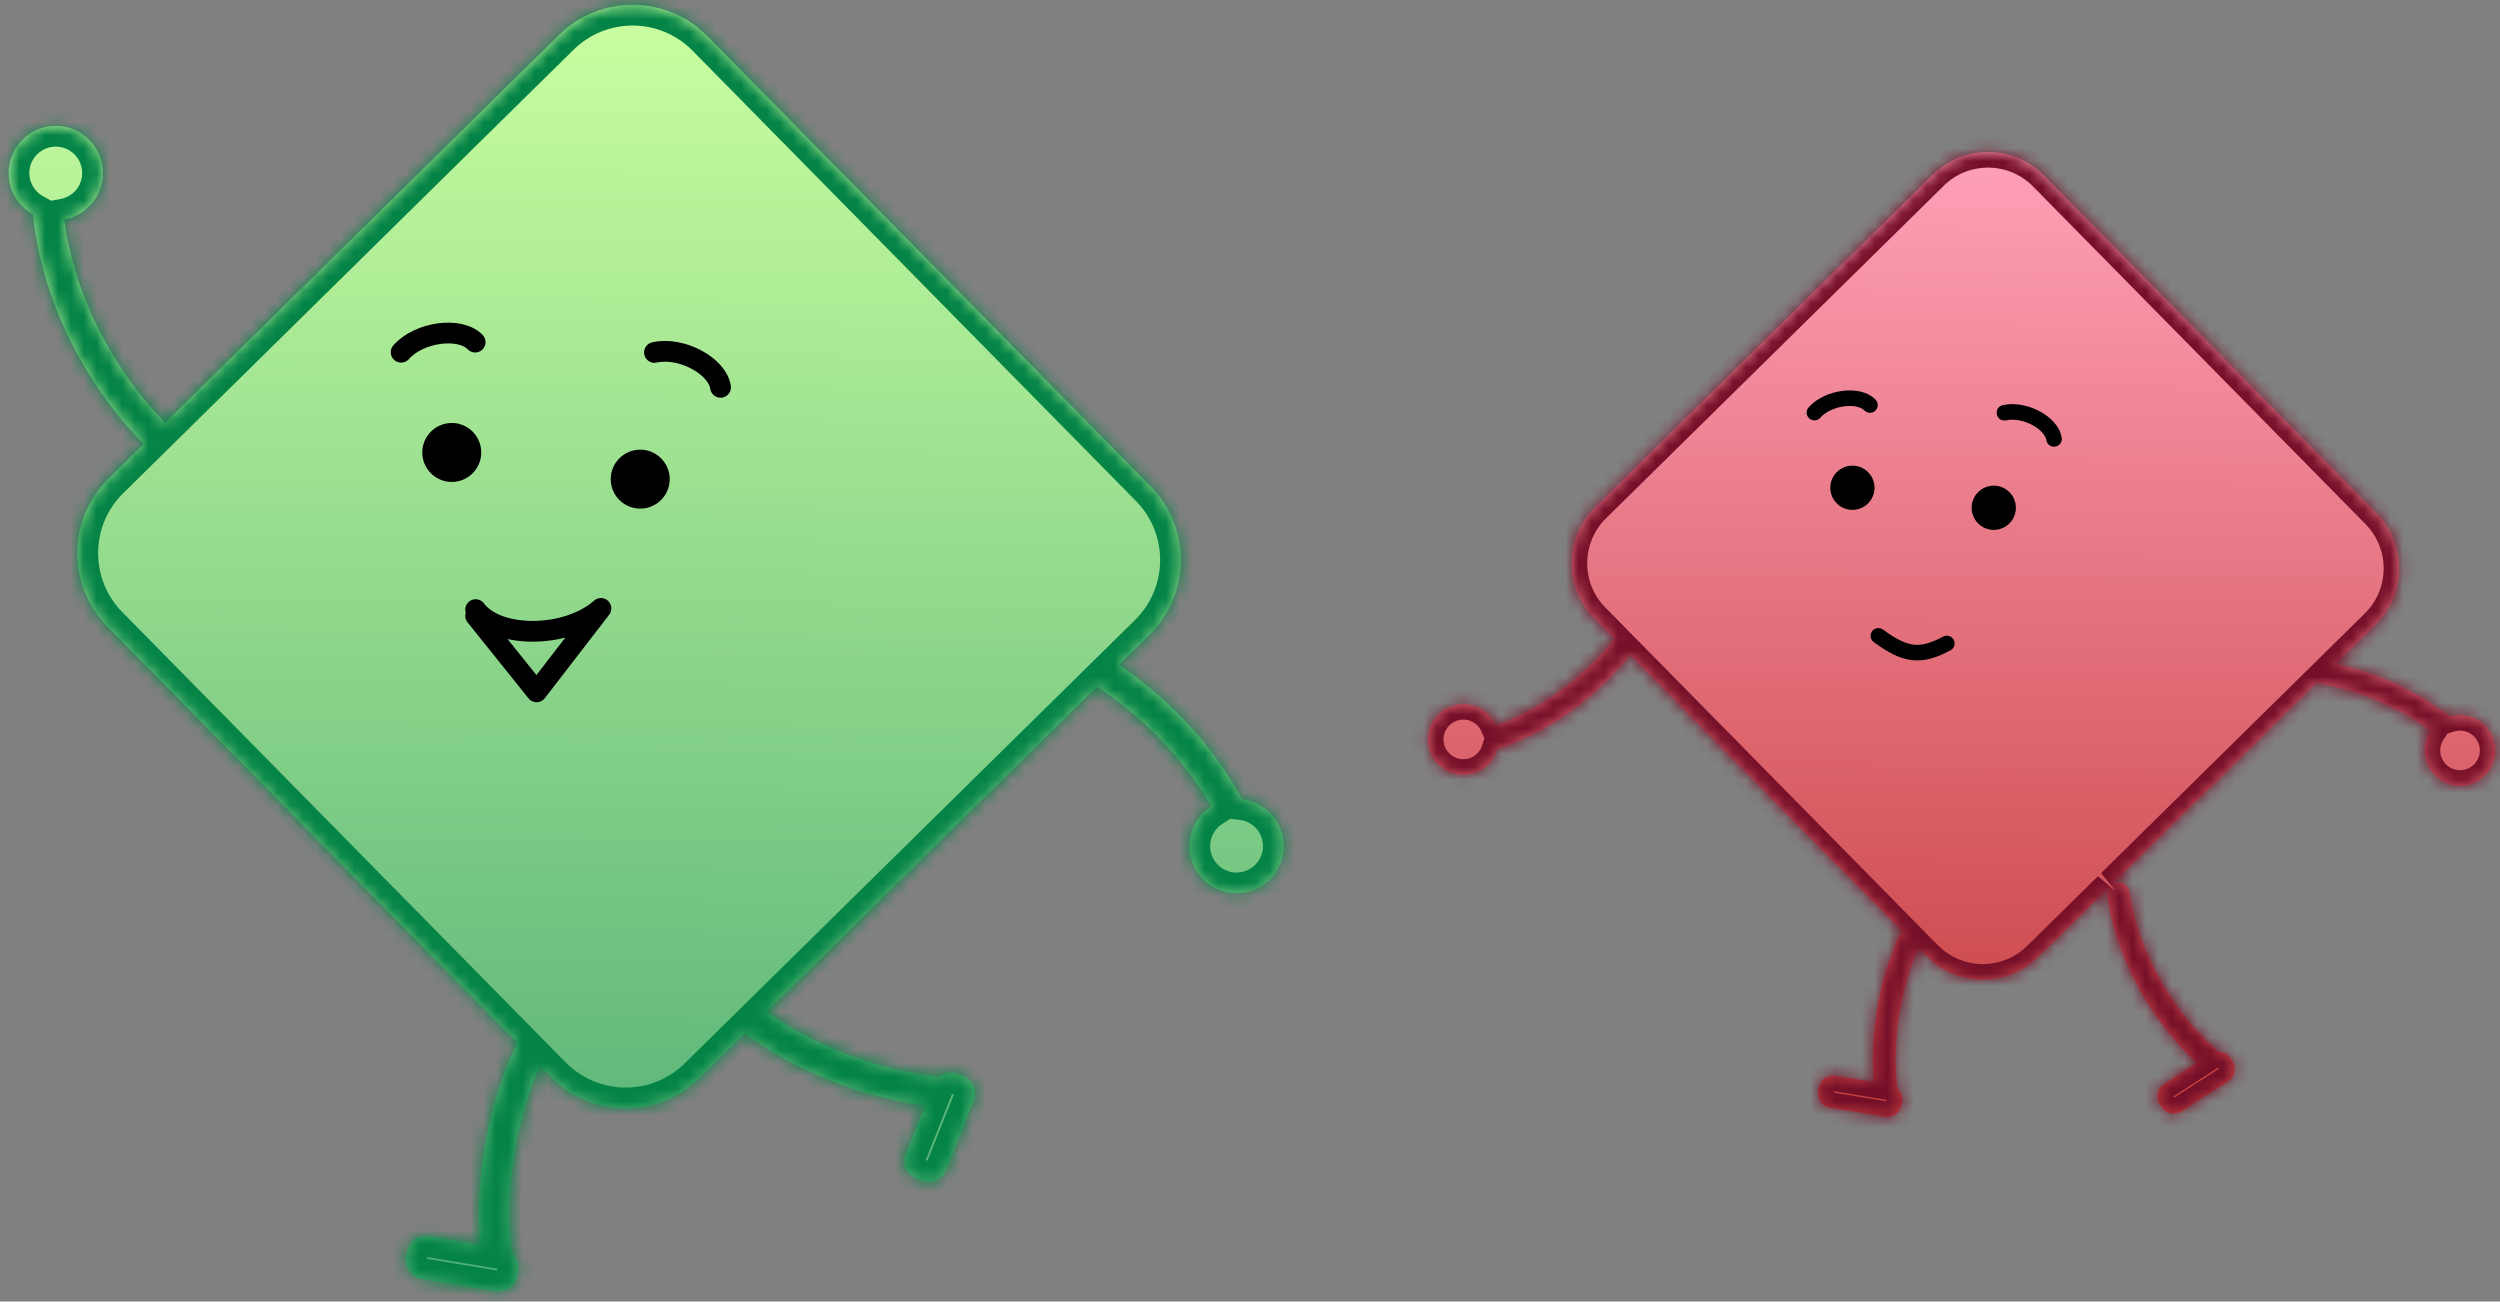 <svg width="194" height="101" viewBox="0 0 194 101" fill="none" xmlns="http://www.w3.org/2000/svg">
<rect x="0" y="0" width="194" height="101" fill="#808080" stroke="none"/>
<mask id="path-1-inside-1_1477_192" fill="white">
<path fill-rule="evenodd" clip-rule="evenodd" d="M43.379 2.712L12.83 32.794C10.144 30.15 5.993 24.481 4.98 17.03C5.571 16.923 6.145 16.669 6.643 16.263C8.208 14.984 8.441 12.679 7.162 11.113C5.884 9.547 3.578 9.315 2.012 10.593C0.447 11.872 0.214 14.177 1.493 15.743C1.796 16.114 2.157 16.41 2.552 16.629C3.469 25.02 8.065 31.402 11.148 34.45L8.432 37.124C5.23 40.277 5.19 45.429 8.343 48.631L40.135 80.918C37.314 86.816 36.939 92.813 37.269 96.598L33.282 95.935C32.478 95.801 31.718 96.344 31.584 97.148L31.516 97.555C31.382 98.359 31.926 99.119 32.73 99.253L38.446 100.204C39.25 100.338 40.01 99.795 40.144 98.991L40.212 98.584C40.3 98.052 40.092 97.539 39.709 97.214C39.301 94.064 39.419 88.392 41.908 82.718L42.755 83.579C45.908 86.781 51.06 86.82 54.262 83.667L57.784 80.2C62.762 83.82 68.192 85.333 71.787 85.792L70.293 89.548C69.992 90.305 70.362 91.163 71.119 91.465L71.502 91.617C72.259 91.918 73.118 91.549 73.419 90.791L75.561 85.407C75.862 84.65 75.493 83.791 74.735 83.49L74.352 83.338C73.851 83.138 73.306 83.233 72.908 83.538C69.803 83.274 64.433 82 59.492 78.518L85.12 53.282C88.153 55.282 91.547 58.324 93.994 62.57C93.486 62.892 93.051 63.344 92.743 63.909C91.777 65.685 92.433 67.907 94.209 68.874C95.984 69.84 98.207 69.184 99.173 67.408C100.14 65.633 99.483 63.41 97.708 62.444C97.287 62.215 96.842 62.077 96.394 62.024C93.827 57.285 90.181 53.871 86.837 51.591L89.209 49.255C92.412 46.102 92.451 40.95 89.298 37.748L54.886 2.801C51.733 -0.401 46.581 -0.441 43.379 2.712Z"/>
</mask>
<path fill-rule="evenodd" clip-rule="evenodd" d="M43.379 2.712L12.83 32.794C10.144 30.15 5.993 24.481 4.98 17.03C5.571 16.923 6.145 16.669 6.643 16.263C8.208 14.984 8.441 12.679 7.162 11.113C5.884 9.547 3.578 9.315 2.012 10.593C0.447 11.872 0.214 14.177 1.493 15.743C1.796 16.114 2.157 16.41 2.552 16.629C3.469 25.02 8.065 31.402 11.148 34.45L8.432 37.124C5.23 40.277 5.19 45.429 8.343 48.631L40.135 80.918C37.314 86.816 36.939 92.813 37.269 96.598L33.282 95.935C32.478 95.801 31.718 96.344 31.584 97.148L31.516 97.555C31.382 98.359 31.926 99.119 32.73 99.253L38.446 100.204C39.25 100.338 40.01 99.795 40.144 98.991L40.212 98.584C40.3 98.052 40.092 97.539 39.709 97.214C39.301 94.064 39.419 88.392 41.908 82.718L42.755 83.579C45.908 86.781 51.06 86.82 54.262 83.667L57.784 80.2C62.762 83.82 68.192 85.333 71.787 85.792L70.293 89.548C69.992 90.305 70.362 91.163 71.119 91.465L71.502 91.617C72.259 91.918 73.118 91.549 73.419 90.791L75.561 85.407C75.862 84.65 75.493 83.791 74.735 83.49L74.352 83.338C73.851 83.138 73.306 83.233 72.908 83.538C69.803 83.274 64.433 82 59.492 78.518L85.12 53.282C88.153 55.282 91.547 58.324 93.994 62.57C93.486 62.892 93.051 63.344 92.743 63.909C91.777 65.685 92.433 67.907 94.209 68.874C95.984 69.84 98.207 69.184 99.173 67.408C100.14 65.633 99.483 63.41 97.708 62.444C97.287 62.215 96.842 62.077 96.394 62.024C93.827 57.285 90.181 53.871 86.837 51.591L89.209 49.255C92.412 46.102 92.451 40.95 89.298 37.748L54.886 2.801C51.733 -0.401 46.581 -0.441 43.379 2.712Z" fill="url(#paint0_linear_1477_192)"/>
<path d="M12.83 32.794L11.7 33.941L12.83 35.054L13.96 33.941L12.83 32.794ZM43.379 2.712L42.249 1.565L43.379 2.712ZM4.98 17.03L4.695 15.445L3.177 15.719L3.385 17.247L4.98 17.03ZM6.643 16.263L7.661 17.51L7.661 17.51L6.643 16.263ZM7.162 11.113L8.409 10.095L8.409 10.095L7.162 11.113ZM2.012 10.593L3.031 11.84L3.031 11.84L2.012 10.593ZM1.493 15.743L2.74 14.724L1.493 15.743ZM2.552 16.629L4.153 16.454L4.062 15.625L3.333 15.221L2.552 16.629ZM11.148 34.45L12.277 35.598L13.44 34.453L12.28 33.306L11.148 34.45ZM8.432 37.124L9.562 38.272L9.562 38.272L8.432 37.124ZM8.343 48.631L7.196 49.761L7.196 49.761L8.343 48.631ZM40.135 80.918L41.588 81.613L42.075 80.593L41.283 79.788L40.135 80.918ZM37.269 96.598L37.004 98.186L39.053 98.527L38.873 96.459L37.269 96.598ZM33.282 95.935L33.018 97.523L33.018 97.523L33.282 95.935ZM31.584 97.148L29.995 96.884L29.995 96.884L31.584 97.148ZM31.516 97.555L33.104 97.819L33.104 97.819L31.516 97.555ZM32.73 99.253L32.465 100.841L32.465 100.841L32.73 99.253ZM38.446 100.204L38.181 101.793L38.182 101.793L38.446 100.204ZM40.144 98.991L41.732 99.255L41.732 99.255L40.144 98.991ZM40.212 98.584L38.623 98.32L38.623 98.32L40.212 98.584ZM39.709 97.214L38.112 97.421L38.192 98.04L38.668 98.443L39.709 97.214ZM41.908 82.718L43.055 81.589L41.388 79.895L40.434 82.072L41.908 82.718ZM42.755 83.579L41.608 84.708L41.608 84.708L42.755 83.579ZM54.262 83.667L53.133 82.52L53.133 82.52L54.262 83.667ZM57.784 80.2L58.731 78.898L57.627 78.095L56.654 79.053L57.784 80.2ZM71.787 85.792L73.283 86.387L74.051 84.457L71.991 84.195L71.787 85.792ZM70.293 89.548L71.789 90.143L71.789 90.143L70.293 89.548ZM71.119 91.465L71.714 89.969L71.714 89.969L71.119 91.465ZM71.502 91.617L70.907 93.113L70.907 93.113L71.502 91.617ZM73.419 90.791L71.923 90.196L71.923 90.196L73.419 90.791ZM75.561 85.407L74.065 84.812L74.065 84.812L75.561 85.407ZM74.735 83.49L74.14 84.986L74.14 84.986L74.735 83.49ZM74.352 83.338L74.947 81.841L74.947 81.841L74.352 83.338ZM72.908 83.538L72.771 85.142L73.392 85.195L73.887 84.816L72.908 83.538ZM59.492 78.518L58.362 77.371L56.988 78.724L58.564 79.834L59.492 78.518ZM85.12 53.282L86.007 51.938L84.919 51.22L83.99 52.135L85.12 53.282ZM93.994 62.57L94.857 63.929L96.159 63.103L95.389 61.766L93.994 62.57ZM92.743 63.909L94.158 64.679L94.158 64.679L92.743 63.909ZM94.209 68.874L93.439 70.288L93.439 70.288L94.209 68.874ZM97.708 62.444L98.478 61.03L98.478 61.03L97.708 62.444ZM96.394 62.024L94.978 62.791L95.375 63.524L96.203 63.623L96.394 62.024ZM86.837 51.591L85.708 50.444L84.312 51.818L85.93 52.921L86.837 51.591ZM89.209 49.255L90.339 50.403L90.339 50.403L89.209 49.255ZM89.298 37.748L88.151 38.878L88.151 38.878L89.298 37.748ZM54.886 2.801L56.033 1.671L56.033 1.671L54.886 2.801ZM13.96 33.941L44.509 3.859L42.249 1.565L11.7 31.647L13.96 33.941ZM3.385 17.247C4.459 25.148 8.84 31.126 11.7 33.941L13.959 31.647C11.448 29.174 7.528 23.814 6.576 16.813L3.385 17.247ZM5.624 15.016C5.343 15.245 5.024 15.386 4.695 15.445L5.266 18.614C6.119 18.461 6.946 18.094 7.661 17.51L5.624 15.016ZM5.915 12.131C6.632 13.008 6.501 14.3 5.624 15.016L7.661 17.51C9.916 15.669 10.251 12.349 8.409 10.095L5.915 12.131ZM3.031 11.84C3.908 11.124 5.199 11.255 5.915 12.131L8.409 10.095C6.568 7.84 3.248 7.505 0.994 9.346L3.031 11.84ZM2.74 14.724C2.024 13.848 2.154 12.556 3.031 11.84L0.994 9.346C-1.26 11.187 -1.595 14.507 0.246 16.761L2.74 14.724ZM3.333 15.221C3.113 15.1 2.912 14.935 2.74 14.724L0.246 16.761C0.681 17.294 1.201 17.721 1.772 18.038L3.333 15.221ZM12.28 33.306C9.375 30.433 5.018 24.374 4.153 16.454L0.952 16.804C1.92 25.666 6.755 32.371 10.015 35.595L12.28 33.306ZM9.562 38.272L12.277 35.598L10.018 33.303L7.302 35.977L9.562 38.272ZM9.491 47.502C6.962 44.933 6.993 40.801 9.562 38.272L7.302 35.977C3.467 39.754 3.419 45.925 7.196 49.761L9.491 47.502ZM41.283 79.788L9.491 47.502L7.196 49.761L38.988 82.048L41.283 79.788ZM38.873 96.459C38.562 92.887 38.919 87.192 41.588 81.613L38.683 80.223C35.709 86.44 35.317 92.739 35.665 96.738L38.873 96.459ZM33.018 97.523L37.004 98.186L37.533 95.01L33.546 94.346L33.018 97.523ZM33.172 97.413C33.16 97.486 33.091 97.535 33.018 97.523L33.546 94.346C31.865 94.067 30.275 95.203 29.995 96.884L33.172 97.413ZM33.104 97.819L33.172 97.413L29.995 96.884L29.928 97.291L33.104 97.819ZM32.994 97.665C33.067 97.677 33.117 97.746 33.104 97.819L29.928 97.291C29.648 98.972 30.784 100.562 32.465 100.841L32.994 97.665ZM38.71 98.616L32.994 97.665L32.465 100.841L38.181 101.793L38.71 98.616ZM38.556 98.726C38.568 98.653 38.637 98.604 38.71 98.616L38.182 101.793C39.863 102.072 41.453 100.936 41.732 99.255L38.556 98.726ZM38.623 98.32L38.556 98.726L41.732 99.255L41.8 98.848L38.623 98.32ZM38.668 98.443C38.651 98.429 38.639 98.411 38.631 98.39C38.622 98.367 38.62 98.341 38.623 98.32L41.8 98.848C41.985 97.734 41.547 96.662 40.749 95.985L38.668 98.443ZM40.434 82.072C37.804 88.068 37.675 94.045 38.112 97.421L41.305 97.008C40.927 94.083 41.035 88.717 43.383 83.365L40.434 82.072ZM43.903 82.449L43.055 81.589L40.761 83.848L41.608 84.708L43.903 82.449ZM53.133 82.52C50.564 85.049 46.432 85.017 43.903 82.449L41.608 84.708C45.385 88.544 51.556 88.592 55.392 84.815L53.133 82.52ZM56.654 79.053L53.133 82.52L55.392 84.815L58.913 81.347L56.654 79.053ZM71.991 84.195C68.601 83.762 63.444 82.325 58.731 78.898L56.837 81.502C62.081 85.315 67.782 86.904 71.584 87.389L71.991 84.195ZM71.789 90.143L73.283 86.387L70.291 85.197L68.797 88.953L71.789 90.143ZM71.714 89.969C71.783 89.996 71.817 90.074 71.789 90.143L68.797 88.953C68.167 90.536 68.94 92.331 70.524 92.961L71.714 89.969ZM72.097 90.121L71.714 89.969L70.524 92.961L70.907 93.113L72.097 90.121ZM71.923 90.196C71.95 90.127 72.028 90.094 72.097 90.121L70.907 93.113C72.49 93.743 74.285 92.97 74.915 91.386L71.923 90.196ZM74.065 84.812L71.923 90.196L74.915 91.386L77.057 86.002L74.065 84.812ZM74.14 84.986C74.071 84.959 74.037 84.881 74.065 84.812L77.057 86.002C77.687 84.418 76.914 82.624 75.33 81.994L74.14 84.986ZM73.757 84.834L74.14 84.986L75.33 81.994L74.947 81.841L73.757 84.834ZM73.887 84.816C73.869 84.829 73.85 84.838 73.828 84.841C73.803 84.845 73.777 84.842 73.757 84.834L74.947 81.841C73.898 81.424 72.758 81.624 71.928 82.26L73.887 84.816ZM58.564 79.834C63.784 83.512 69.443 84.859 72.771 85.142L73.044 81.934C70.164 81.689 65.082 80.487 60.419 77.202L58.564 79.834ZM83.99 52.135L58.362 77.371L60.621 79.665L86.25 54.429L83.99 52.135ZM95.389 61.766C92.788 57.253 89.195 54.041 86.007 51.938L84.234 54.626C87.111 56.524 90.306 59.395 92.599 63.374L95.389 61.766ZM94.158 64.679C94.331 64.36 94.574 64.109 94.857 63.929L93.131 61.211C92.398 61.676 91.771 62.328 91.329 63.14L94.158 64.679ZM94.978 67.459C93.984 66.918 93.617 65.673 94.158 64.679L91.329 63.14C89.938 65.696 90.883 68.897 93.439 70.288L94.978 67.459ZM97.759 66.639C97.218 67.633 95.973 68 94.978 67.459L93.439 70.288C95.996 71.679 99.196 70.734 100.588 68.178L97.759 66.639ZM96.938 63.858C97.933 64.4 98.3 65.644 97.759 66.639L100.588 68.178C101.979 65.621 101.034 62.421 98.478 61.03L96.938 63.858ZM96.203 63.623C96.451 63.652 96.7 63.729 96.938 63.858L98.478 61.03C97.874 60.702 97.232 60.502 96.584 60.425L96.203 63.623ZM85.93 52.921C89.114 55.093 92.56 58.328 94.978 62.791L97.809 61.257C95.093 56.243 91.247 52.65 87.745 50.261L85.93 52.921ZM88.08 48.108L85.708 50.444L87.967 52.738L90.339 50.403L88.08 48.108ZM88.151 38.878C90.68 41.446 90.648 45.579 88.08 48.108L90.339 50.403C94.175 46.626 94.222 40.454 90.445 36.618L88.151 38.878ZM53.739 3.93L88.151 38.878L90.445 36.618L56.033 1.671L53.739 3.93ZM44.509 3.859C47.077 1.33 51.21 1.362 53.739 3.93L56.033 1.671C52.257 -2.165 46.085 -2.212 42.249 1.565L44.509 3.859Z" fill="#038346" mask="url(#path-1-inside-1_1477_192)"/>
<ellipse cx="2.288" cy="2.288" rx="2.288" ry="2.288" transform="matrix(-1 -0.008 -0.008 1 37.363 32.841)" fill="black"/>
<ellipse cx="2.288" cy="2.288" rx="2.288" ry="2.288" transform="matrix(-1 -0.008 -0.008 1 51.988 34.912)" fill="black"/>
<path d="M55.915 30.057C55.667 28.375 52.828 26.875 50.787 27.35" stroke="black" stroke-width="1.61" stroke-linecap="round" stroke-linejoin="round"/>
<path d="M36.872 26.549C35.691 25.325 32.509 25.759 31.126 27.333" stroke="black" stroke-width="1.61" stroke-linecap="round" stroke-linejoin="round"/>
<path d="M36.911 47.306C38.617 49.591 44.001 49.539 46.634 47.213L41.639 53.687L36.911 47.789" stroke="black" stroke-width="1.61" stroke-linecap="round" stroke-linejoin="round"/>
<mask id="path-8-inside-2_1477_192" fill="white">
<path fill-rule="evenodd" clip-rule="evenodd" d="M149.989 13.551L123.779 39.36C121.378 41.725 121.348 45.589 123.713 47.99L125.255 49.557C123.433 51.868 120.348 54.744 116.085 56.316C115.911 55.901 115.632 55.523 115.254 55.224C114.063 54.285 112.337 54.489 111.399 55.68C110.46 56.87 110.664 58.596 111.854 59.535C113.045 60.474 114.771 60.27 115.709 59.079C115.932 58.797 116.09 58.484 116.186 58.159C120.958 56.54 124.42 53.421 126.506 50.828L147.557 72.206C145.442 76.629 145.16 81.126 145.407 83.965L142.418 83.467C141.815 83.367 141.244 83.774 141.144 84.377L141.093 84.683C140.993 85.285 141.4 85.856 142.003 85.956L146.291 86.669C146.894 86.77 147.464 86.362 147.564 85.759L147.615 85.454C147.681 85.055 147.525 84.67 147.237 84.426C146.931 82.064 147.02 77.811 148.887 73.556L149.521 74.201C151.886 76.602 155.75 76.632 158.152 74.267L163.647 68.856C163.525 69.035 163.467 69.259 163.503 69.49C164.44 75.617 167.964 80.178 170.458 82.486L167.91 84.128C167.396 84.459 167.248 85.144 167.579 85.658L167.746 85.918C168.077 86.432 168.762 86.58 169.276 86.249L172.93 83.896C173.444 83.564 173.592 82.879 173.261 82.366L173.093 82.106C172.874 81.766 172.501 81.586 172.124 81.599C169.893 79.701 166.181 75.285 165.253 69.222C165.18 68.738 164.728 68.406 164.244 68.48C164.114 68.5 163.994 68.548 163.891 68.616L179.743 53.007C182.425 53.468 185.665 54.533 188.618 56.706C188.367 57.08 188.204 57.522 188.164 58.003C188.036 59.513 189.156 60.842 190.667 60.97C192.177 61.098 193.506 59.977 193.634 58.467C193.762 56.956 192.642 55.628 191.131 55.5C190.773 55.469 190.425 55.509 190.102 55.608C187.217 53.366 184.053 52.133 181.268 51.505L184.362 48.458C186.763 46.094 186.793 42.23 184.428 39.828L158.62 13.618C156.255 11.216 152.391 11.187 149.989 13.551Z"/>
</mask>
<path fill-rule="evenodd" clip-rule="evenodd" d="M149.989 13.551L123.779 39.36C121.378 41.725 121.348 45.589 123.713 47.99L125.255 49.557C123.433 51.868 120.348 54.744 116.085 56.316C115.911 55.901 115.632 55.523 115.254 55.224C114.063 54.285 112.337 54.489 111.399 55.68C110.46 56.87 110.664 58.596 111.854 59.535C113.045 60.474 114.771 60.27 115.709 59.079C115.932 58.797 116.09 58.484 116.186 58.159C120.958 56.54 124.42 53.421 126.506 50.828L147.557 72.206C145.442 76.629 145.16 81.126 145.407 83.965L142.418 83.467C141.815 83.367 141.244 83.774 141.144 84.377L141.093 84.683C140.993 85.285 141.4 85.856 142.003 85.956L146.291 86.669C146.894 86.77 147.464 86.362 147.564 85.759L147.615 85.454C147.681 85.055 147.525 84.67 147.237 84.426C146.931 82.064 147.02 77.811 148.887 73.556L149.521 74.201C151.886 76.602 155.75 76.632 158.152 74.267L163.647 68.856C163.525 69.035 163.467 69.259 163.503 69.49C164.44 75.617 167.964 80.178 170.458 82.486L167.91 84.128C167.396 84.459 167.248 85.144 167.579 85.658L167.746 85.918C168.077 86.432 168.762 86.58 169.276 86.249L172.93 83.896C173.444 83.564 173.592 82.879 173.261 82.366L173.093 82.106C172.874 81.766 172.501 81.586 172.124 81.599C169.893 79.701 166.181 75.285 165.253 69.222C165.18 68.738 164.728 68.406 164.244 68.48C164.114 68.5 163.994 68.548 163.891 68.616L179.743 53.007C182.425 53.468 185.665 54.533 188.618 56.706C188.367 57.08 188.204 57.522 188.164 58.003C188.036 59.513 189.156 60.842 190.667 60.97C192.177 61.098 193.506 59.977 193.634 58.467C193.762 56.956 192.642 55.628 191.131 55.5C190.773 55.469 190.425 55.509 190.102 55.608C187.217 53.366 184.053 52.133 181.268 51.505L184.362 48.458C186.763 46.094 186.793 42.23 184.428 39.828L158.62 13.618C156.255 11.216 152.391 11.187 149.989 13.551Z" fill="url(#paint1_linear_1477_192)"/>
<path d="M123.779 39.36L122.932 38.5L122.932 38.5L123.779 39.36ZM149.989 13.551L150.837 14.412L149.989 13.551ZM123.713 47.99L122.852 48.838L122.852 48.838L123.713 47.99ZM125.255 49.557L126.203 50.305L126.863 49.469L126.116 48.71L125.255 49.557ZM116.085 56.316L114.971 56.783L115.418 57.85L116.503 57.449L116.085 56.316ZM115.254 55.224L114.506 56.172L114.506 56.172L115.254 55.224ZM111.399 55.68L112.347 56.428L111.399 55.68ZM111.854 59.535L111.107 60.483L111.107 60.483L111.854 59.535ZM115.709 59.079L116.658 59.827L116.658 59.827L115.709 59.079ZM116.186 58.159L115.798 57.016L115.206 57.217L115.029 57.817L116.186 58.159ZM126.506 50.828L127.367 49.98L126.416 49.014L125.566 50.071L126.506 50.828ZM147.557 72.206L148.646 72.727L149.012 71.962L148.417 71.358L147.557 72.206ZM145.407 83.965L145.209 85.156L146.745 85.412L146.61 83.86L145.407 83.965ZM142.418 83.467L142.219 84.658L142.219 84.658L142.418 83.467ZM141.144 84.377L142.335 84.576L142.335 84.576L141.144 84.377ZM141.093 84.683L139.902 84.484L139.902 84.484L141.093 84.683ZM142.003 85.956L142.202 84.765L142.202 84.765L142.003 85.956ZM146.291 86.669L146.092 87.861L146.092 87.861L146.291 86.669ZM147.564 85.759L146.373 85.561L146.373 85.561L147.564 85.759ZM147.615 85.454L148.806 85.653L148.806 85.653L147.615 85.454ZM147.237 84.426L146.039 84.581L146.1 85.046L146.457 85.349L147.237 84.426ZM148.887 73.556L149.747 72.709L148.496 71.439L147.781 73.071L148.887 73.556ZM149.521 74.201L150.382 73.353L149.521 74.201ZM158.152 74.267L158.999 75.128L158.999 75.128L158.152 74.267ZM163.647 68.856L164.644 69.538L162.8 67.996L163.647 68.856ZM163.503 69.49L164.696 69.307L164.696 69.307L163.503 69.49ZM170.458 82.486L171.112 83.502L172.422 82.658L171.278 81.6L170.458 82.486ZM167.91 84.128L167.256 83.113L167.256 83.113L167.91 84.128ZM167.579 85.658L168.594 85.004L168.594 85.004L167.579 85.658ZM167.746 85.918L168.761 85.264L168.761 85.264L167.746 85.918ZM169.276 86.249L169.93 87.264L169.93 87.264L169.276 86.249ZM172.93 83.896L173.584 84.911L173.584 84.911L172.93 83.896ZM173.261 82.366L174.276 81.712L174.276 81.712L173.261 82.366ZM173.093 82.106L172.078 82.76L172.078 82.76L173.093 82.106ZM172.124 81.599L171.341 82.519L171.698 82.822L172.165 82.805L172.124 81.599ZM165.253 69.222L166.447 69.039L166.447 69.039L165.253 69.222ZM164.244 68.48L164.427 69.674L164.427 69.674L164.244 68.48ZM163.891 68.616L163.043 67.756L164.556 69.624L163.891 68.616ZM179.743 53.007L179.947 51.817L179.337 51.712L178.895 52.147L179.743 53.007ZM188.618 56.706L189.621 57.38L190.266 56.419L189.334 55.733L188.618 56.706ZM188.164 58.003L186.96 57.901L186.96 57.901L188.164 58.003ZM190.667 60.97L190.769 59.767L190.769 59.767L190.667 60.97ZM193.634 58.467L192.431 58.365L192.431 58.365L193.634 58.467ZM191.131 55.5L191.233 54.296L191.233 54.296L191.131 55.5ZM190.102 55.608L189.361 56.561L189.854 56.945L190.453 56.763L190.102 55.608ZM181.268 51.505L180.421 50.645L178.845 52.196L181.002 52.683L181.268 51.505ZM184.362 48.458L185.209 49.319L185.209 49.319L184.362 48.458ZM184.428 39.828L183.568 40.675L183.568 40.675L184.428 39.828ZM158.62 13.618L159.48 12.771L159.48 12.771L158.62 13.618ZM124.626 40.221L150.837 14.412L149.142 12.691L122.932 38.5L124.626 40.221ZM124.573 47.143C122.676 45.217 122.7 42.117 124.626 40.221L122.932 38.5C120.055 41.333 120.019 45.961 122.852 48.838L124.573 47.143ZM126.116 48.71L124.573 47.143L122.852 48.838L124.395 50.404L126.116 48.71ZM116.503 57.449C121.03 55.779 124.285 52.738 126.203 50.305L124.307 48.809C122.58 50.999 119.665 53.709 115.667 55.184L116.503 57.449ZM114.506 56.172C114.72 56.341 114.875 56.552 114.971 56.783L117.199 55.85C116.948 55.25 116.545 54.704 116.001 54.276L114.506 56.172ZM112.347 56.428C112.873 55.761 113.839 55.646 114.506 56.172L116.001 54.276C114.287 52.924 111.802 53.218 110.45 54.932L112.347 56.428ZM112.602 58.587C111.935 58.061 111.821 57.094 112.347 56.428L110.45 54.932C109.099 56.646 109.393 59.132 111.107 60.483L112.602 58.587ZM114.761 58.331C114.235 58.998 113.269 59.112 112.602 58.587L111.107 60.483C112.821 61.835 115.306 61.541 116.658 59.827L114.761 58.331ZM115.029 57.817C114.975 57.997 114.887 58.172 114.761 58.331L116.658 59.827C116.977 59.422 117.205 58.971 117.344 58.502L115.029 57.817ZM125.566 50.071C123.579 52.539 120.296 55.49 115.798 57.016L116.574 59.303C121.621 57.591 125.26 54.303 127.447 51.585L125.566 50.071ZM148.417 71.358L127.367 49.98L125.646 51.675L146.696 73.053L148.417 71.358ZM146.61 83.86C146.377 81.182 146.645 76.911 148.646 72.727L146.468 71.685C144.238 76.347 143.943 81.071 144.204 84.069L146.61 83.86ZM142.219 84.658L145.209 85.156L145.605 82.773L142.616 82.276L142.219 84.658ZM142.335 84.576C142.326 84.63 142.274 84.668 142.219 84.658L142.616 82.276C141.355 82.066 140.163 82.918 139.953 84.179L142.335 84.576ZM142.284 84.881L142.335 84.576L139.953 84.179L139.902 84.484L142.284 84.881ZM142.202 84.765C142.257 84.774 142.294 84.826 142.284 84.881L139.902 84.484C139.692 85.745 140.544 86.937 141.805 87.147L142.202 84.765ZM146.489 85.478L142.202 84.765L141.805 87.147L146.092 87.861L146.489 85.478ZM146.373 85.561C146.382 85.506 146.434 85.469 146.489 85.478L146.092 87.861C147.353 88.07 148.546 87.218 148.755 85.957L146.373 85.561ZM146.424 85.256L146.373 85.561L148.755 85.957L148.806 85.653L146.424 85.256ZM146.457 85.349C146.445 85.338 146.435 85.325 146.429 85.309C146.423 85.292 146.421 85.272 146.424 85.256L148.806 85.653C148.945 84.816 148.616 84.011 148.017 83.504L146.457 85.349ZM147.781 73.071C145.809 77.567 145.712 82.05 146.039 84.581L148.435 84.272C148.151 82.078 148.232 78.054 149.992 74.041L147.781 73.071ZM150.382 73.353L149.747 72.709L148.026 74.403L148.661 75.048L150.382 73.353ZM157.304 73.407C155.378 75.304 152.279 75.28 150.382 73.353L148.661 75.048C151.494 77.925 156.122 77.96 158.999 75.128L157.304 73.407ZM162.8 67.996L157.304 73.407L158.999 75.128L164.494 69.716L162.8 67.996ZM164.696 69.307C164.709 69.391 164.688 69.474 164.644 69.538L162.65 68.175C162.362 68.596 162.226 69.127 162.309 69.672L164.696 69.307ZM171.278 81.6C168.918 79.415 165.58 75.085 164.696 69.307L162.309 69.672C163.299 76.148 167.011 80.941 169.638 83.373L171.278 81.6ZM168.564 85.143L171.112 83.502L169.804 81.471L167.256 83.113L168.564 85.143ZM168.594 85.004C168.624 85.051 168.61 85.113 168.564 85.143L167.256 83.113C166.181 83.805 165.871 85.237 166.564 86.312L168.594 85.004ZM168.761 85.264L168.594 85.004L166.563 86.312L166.731 86.572L168.761 85.264ZM168.622 85.234C168.669 85.204 168.731 85.217 168.761 85.264L166.731 86.572C167.423 87.647 168.855 87.957 169.93 87.264L168.622 85.234ZM172.276 82.88L168.622 85.234L169.93 87.264L173.584 84.911L172.276 82.88ZM172.246 83.019C172.216 82.973 172.229 82.91 172.276 82.88L173.584 84.911C174.658 84.219 174.968 82.786 174.276 81.712L172.246 83.019ZM172.078 82.76L172.246 83.019L174.276 81.712L174.109 81.452L172.078 82.76ZM172.165 82.805C172.149 82.806 172.133 82.803 172.118 82.795C172.102 82.787 172.087 82.773 172.078 82.76L174.109 81.452C173.65 80.74 172.867 80.365 172.082 80.392L172.165 82.805ZM164.06 69.404C165.044 75.839 168.964 80.496 171.341 82.519L172.906 80.679C170.822 78.906 167.317 74.731 166.447 69.039L164.06 69.404ZM164.427 69.674C164.251 69.701 164.087 69.58 164.06 69.404L166.447 69.039C166.272 67.897 165.204 67.112 164.062 67.287L164.427 69.674ZM164.556 69.624C164.517 69.65 164.472 69.667 164.427 69.674L164.062 67.287C163.755 67.334 163.471 67.446 163.225 67.609L164.556 69.624ZM178.895 52.147L163.043 67.756L164.738 69.477L180.59 53.867L178.895 52.147ZM189.334 55.733C186.195 53.424 182.767 52.301 179.947 51.817L179.538 54.197C182.083 54.634 185.135 55.642 187.903 57.679L189.334 55.733ZM189.367 58.105C189.39 57.834 189.481 57.588 189.621 57.38L187.616 56.033C187.253 56.573 187.019 57.21 186.96 57.901L189.367 58.105ZM190.769 59.767C189.923 59.695 189.295 58.951 189.367 58.105L186.96 57.901C186.776 60.076 188.39 61.989 190.565 62.173L190.769 59.767ZM192.431 58.365C192.359 59.211 191.615 59.838 190.769 59.767L190.565 62.173C192.74 62.358 194.653 60.744 194.837 58.569L192.431 58.365ZM191.029 56.703C191.875 56.775 192.503 57.519 192.431 58.365L194.837 58.569C195.022 56.394 193.408 54.481 191.233 54.296L191.029 56.703ZM190.453 56.763C190.632 56.708 190.826 56.686 191.029 56.703L191.233 54.296C190.72 54.253 190.219 54.31 189.75 54.452L190.453 56.763ZM181.002 52.683C183.653 53.281 186.644 54.45 189.361 56.561L190.842 54.654C187.789 52.281 184.453 50.985 181.534 50.327L181.002 52.683ZM183.515 47.598L180.421 50.645L182.115 52.365L185.209 49.319L183.515 47.598ZM183.568 40.675C185.465 42.602 185.441 45.701 183.515 47.598L185.209 49.319C188.086 46.486 188.122 41.858 185.289 38.981L183.568 40.675ZM157.759 14.465L183.568 40.675L185.289 38.981L159.48 12.771L157.759 14.465ZM150.837 14.412C152.763 12.515 155.862 12.539 157.759 14.465L159.48 12.771C156.647 9.894 152.019 9.858 149.142 12.691L150.837 14.412Z" fill="#750F28" mask="url(#path-8-inside-2_1477_192)"/>
<circle cx="1.716" cy="1.716" r="1.716" transform="matrix(-1 -0.008 -0.008 1 145.477 36.148)" fill="black"/>
<circle cx="1.716" cy="1.716" r="1.716" transform="matrix(-1 -0.008 -0.008 1 156.446 37.701)" fill="black"/>
<path d="M159.391 34.06C159.205 32.798 157.076 31.674 155.545 32.029" stroke="black" stroke-width="1.208" stroke-linecap="round" stroke-linejoin="round"/>
<path d="M145.109 31.43C144.223 30.511 141.837 30.837 140.799 32.017" stroke="black" stroke-width="1.208" stroke-linecap="round" stroke-linejoin="round"/>
<path d="M145.764 49.343C147.859 50.879 149.021 51.032 151.071 49.932" stroke="black" stroke-width="1.208" stroke-linecap="round" stroke-linejoin="round"/>
<defs>
<linearGradient id="paint0_linear_1477_192" x1="51.803" y1="0.393" x2="51.032" y2="100.32" gradientUnits="userSpaceOnUse">
<stop stop-color="#CAFFA0"/>
<stop offset="1" stop-color="#4EAC75"/>
</linearGradient>
<linearGradient id="paint1_linear_1477_192" x1="156.309" y1="11.812" x2="155.731" y2="86.756" gradientUnits="userSpaceOnUse">
<stop stop-color="#FFA0B7"/>
<stop offset="1" stop-color="#C63F3F"/>
</linearGradient>
</defs>
</svg>
